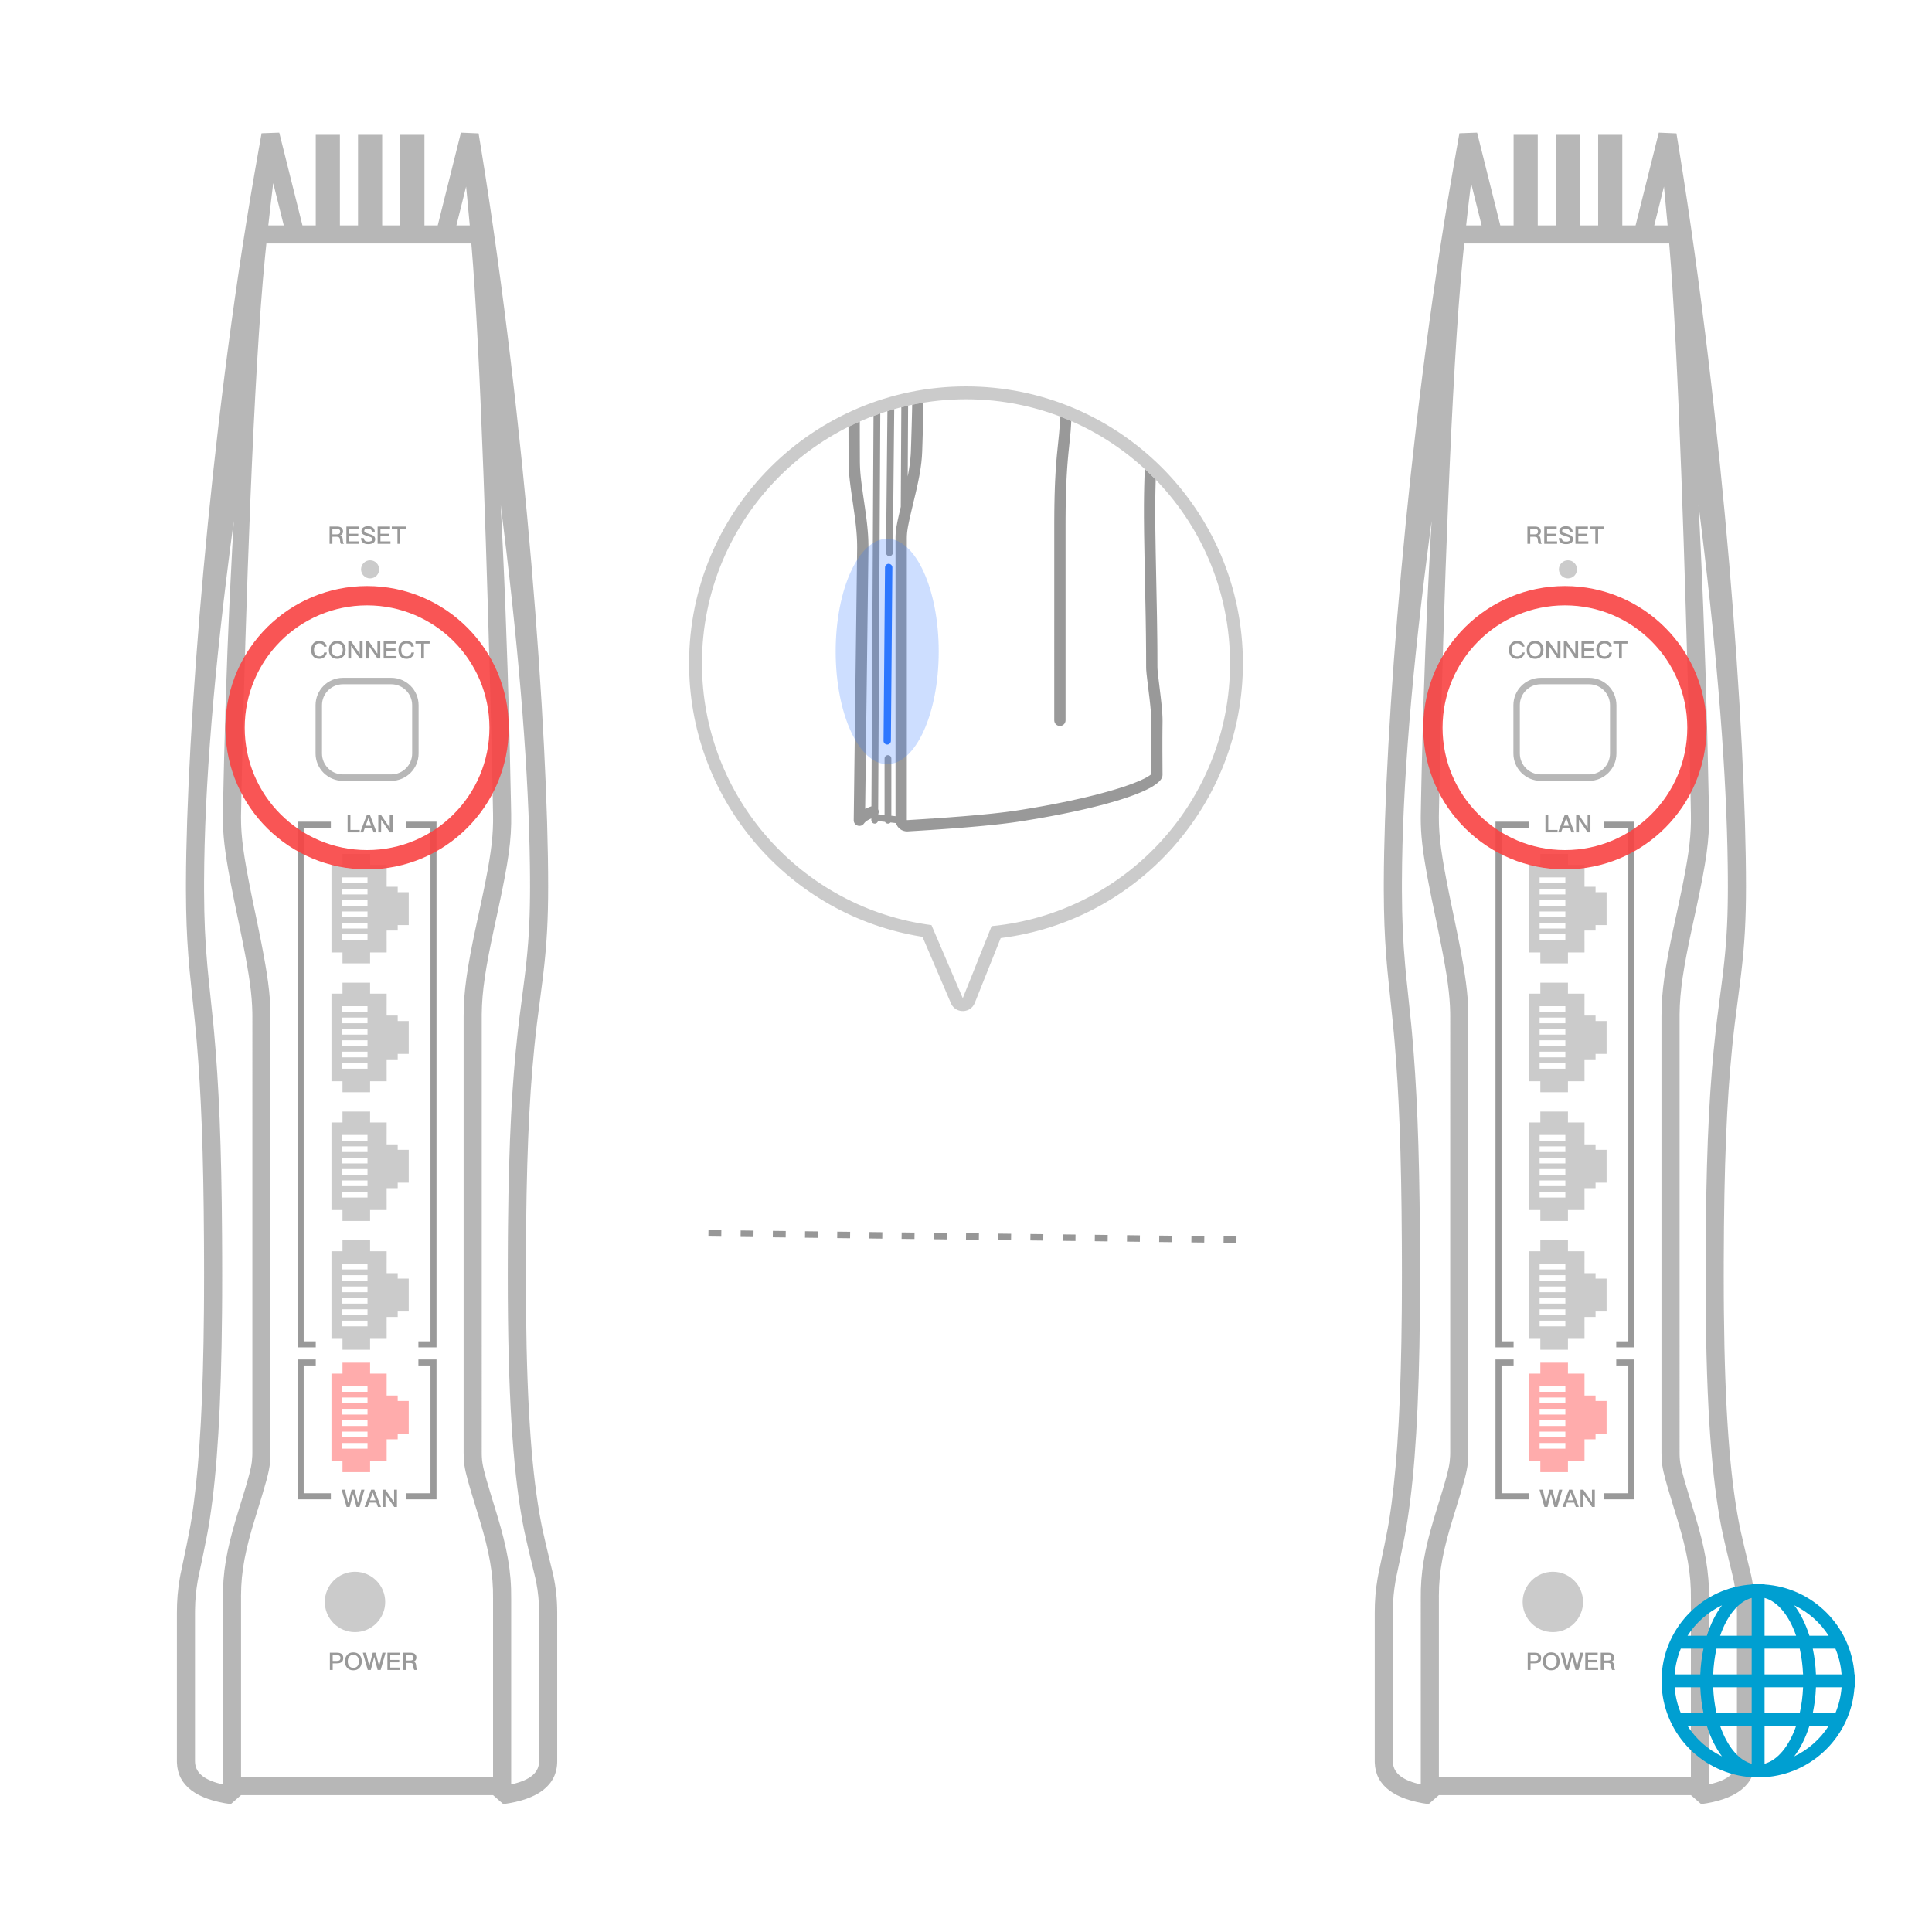 <?xml version="1.0" encoding="UTF-8"?>
<svg width="300px" height="300px" viewBox="0 0 300 300" version="1.1" xmlns="http://www.w3.org/2000/svg" xmlns:xlink="http://www.w3.org/1999/xlink">
    <title>img/常见问题/img_m6aplus_networking</title>
    <defs>
        <filter x="-112.5%" y="-51.4%" width="325.0%" height="202.9%" filterUnits="objectBoundingBox" id="filter-1">
            <feGaussianBlur stdDeviation="6" in="SourceGraphic"></feGaussianBlur>
        </filter>
    </defs>
    <g id="img/常见问题/img_m6aplus_networking" stroke="none" stroke-width="1" fill="none" fill-rule="evenodd">
        <g id="编组-2备份-3" transform="translate(27.469, 20.596)">
            <path d="M44.104,0 L46.847,0.114 L47.275,2.737 C54.189,45.389 57.647,93.49 57.647,117.06 C57.647,122.275 57.429,125.987 56.926,130.327 L56.738,131.877 L55.908,138.332 L55.714,140.005 L55.574,141.303 L55.485,142.181 C54.663,150.435 54.234,160.22 54.193,175.198 L54.19,177.598 L54.197,180.612 L54.214,182.92 C54.36,198.546 55.169,208.553 56.533,215.735 L56.667,216.418 L56.845,217.248 C57.402,219.781 58.37,223.656 58.434,223.955 C58.857,225.936 59.053,227.698 59.053,229.901 L59.053,252.882 C59.053,256.622 56.064,258.826 50.685,259.547 L49.092,258.154 L9.961,258.154 L8.368,259.547 C3.099,258.841 0.123,256.711 0.004,253.109 L0,252.882 L0,229.901 C0,227.911 0.14,226.284 0.439,224.525 L0.551,223.904 L1.527,219.234 C1.715,218.305 1.895,217.395 2.028,216.667 L2.129,216.095 L2.29,215.105 L2.452,214.03 L2.61,212.895 C3.537,205.948 4.087,196.576 4.198,182.917 L4.212,180.613 L4.219,177.598 L4.216,175.183 L4.204,172.046 C4.128,158.276 3.757,149.104 3.087,141.23 L2.975,139.951 L2.78,137.909 L2.284,133.171 L1.986,130.241 L1.877,129.026 L1.774,127.763 C1.535,124.627 1.42,121.606 1.407,117.79 L1.407,116.335 C1.481,93.512 5.02,46.904 12.022,6.493 L12.682,2.718 L13.147,0.094 L15.896,0 L19.496,14.403 L21.562,14.403 L21.562,0.341 L25.312,0.341 L25.312,14.403 L28.125,14.403 L28.125,0.341 L31.875,0.341 L31.875,14.403 L34.688,14.403 L34.688,0.341 L38.438,0.341 L38.438,14.403 L40.503,14.403 L44.104,0 Z M8.665,63.191 L8.832,60.314 L8.714,61.184 C5.77,83.244 4.272,101.61 4.22,116.278 L4.22,117.813 C4.236,122.254 4.391,125.582 4.726,129.319 L4.787,129.983 L4.912,131.271 L5.658,138.44 L5.781,139.754 C6.513,147.841 6.921,157.126 7.012,171.254 L7.027,174.43 L7.031,177.598 L7.025,180.679 L7.01,182.974 C6.887,198.011 6.233,207.941 5.121,215.202 L5.067,215.552 L4.902,216.563 L4.744,217.446 L4.568,218.365 C4.379,219.332 4.158,220.414 3.953,221.398 L3.314,224.428 L3.213,224.991 C2.966,226.439 2.839,227.776 2.816,229.362 L2.812,229.901 L2.812,252.882 C2.812,254.529 4.004,255.705 6.715,256.383 L6.992,256.45 L7.148,256.484 L7.149,227.655 C7.1,223.599 7.728,220.131 9.135,215.385 L9.315,214.785 L10.554,210.737 L10.813,209.862 C11.474,207.596 11.659,206.646 11.705,205.526 L11.718,204.952 L11.719,137.216 L11.714,136.682 C11.668,133.826 11.248,130.855 10.235,125.762 L9.934,124.272 L8.884,119.199 L8.419,116.855 L8.234,115.883 C7.438,111.636 7.135,109.03 7.143,106.366 L7.149,105.845 L7.18,104.138 L7.252,100.62 L7.332,97.143 C7.612,85.626 8.028,74.813 8.581,64.702 L8.665,63.191 Z M50.278,57.801 L50.471,61.565 L50.611,64.472 C51.184,76.666 51.604,89.885 51.873,104.13 L51.905,105.845 C51.977,109.867 51.474,113.222 49.914,120.505 L49.266,123.499 C47.944,129.633 47.369,133.286 47.336,136.889 L47.337,205.142 L47.347,205.516 L47.359,205.75 C47.43,206.912 47.703,208.012 48.694,211.289 L49.739,214.712 C51.266,219.785 51.955,223.428 51.905,227.655 L51.905,256.484 L52.062,256.45 C54.969,255.783 56.241,254.584 56.241,252.882 L56.241,229.901 C56.241,228.083 56.096,226.623 55.783,225.026 L55.652,224.408 L54.719,220.55 L54.291,218.714 C54.129,218.002 53.983,217.337 53.875,216.801 L53.707,215.926 L53.581,215.23 C52.151,207.125 51.377,195.707 51.377,177.598 L51.381,175.207 L51.395,172.053 L51.415,169.706 C51.55,156.404 52.05,147.486 52.921,139.677 L53.157,137.662 L53.984,131.239 L54.132,130.009 C54.573,126.196 54.789,122.896 54.828,118.556 L54.834,117.06 L54.829,115.494 L54.814,113.901 C54.636,99.699 53.275,82.212 50.731,61.443 L50.278,57.801 Z M45.722,17.215 L13.895,17.215 L13.682,19.314 C11.865,37.625 10.672,74.181 10.102,98.979 L10.038,101.909 L9.961,105.895 L9.956,106.353 C9.946,109.328 10.371,112.331 11.539,118.138 L11.823,119.529 L12.501,122.791 L12.891,124.701 L13.095,125.727 C14.077,130.721 14.486,133.716 14.528,136.7 L14.531,137.216 L14.53,205.056 L14.525,205.397 C14.491,207.003 14.288,208.064 13.319,211.308 L13.007,212.343 L12.182,215.026 C10.66,219.952 9.965,223.333 9.959,227.191 L9.961,227.638 L9.961,255.34 L49.092,255.34 L49.092,227.638 C49.139,223.735 48.496,220.337 47.041,215.509 L45.726,211.188 L45.448,210.244 L45.192,209.342 C44.607,207.219 44.529,206.413 44.522,204.973 L44.522,137.216 C44.522,133.364 45.08,129.638 46.395,123.474 L47.25,119.511 L47.736,117.184 L47.933,116.2 C48.843,111.582 49.146,108.905 49.092,105.895 L49.016,101.86 L48.928,97.777 L48.825,93.443 C48.233,70.027 47.198,34.617 45.722,17.215 Z M14.955,7.835 C14.691,9.972 14.437,12.162 14.193,14.403 L16.597,14.403 L14.955,7.835 Z M44.909,8.377 L43.403,14.403 L45.477,14.403 C45.34,12.864 45.199,11.349 45.054,9.859 L44.909,8.377 Z" id="形状" fill-opacity="0.7" fill="#999999" fill-rule="nonzero"></path>
            <path d="M33.281,84.654 L25.781,84.654 C23.434,84.654 21.531,86.556 21.531,88.904 L21.531,96.404 C21.531,98.751 23.434,100.654 25.781,100.654 L33.281,100.654 C35.628,100.654 37.531,98.751 37.531,96.404 L37.531,88.904 C37.531,86.556 35.628,84.654 33.281,84.654 Z M25.781,85.654 L33.281,85.654 C35.076,85.654 36.531,87.109 36.531,88.904 L36.531,96.404 C36.531,98.198 35.076,99.654 33.281,99.654 L25.781,99.654 C23.986,99.654 22.531,98.198 22.531,96.404 L22.531,88.904 C22.531,87.109 23.986,85.654 25.781,85.654 Z" id="矩形备份-9" fill-opacity="0.7" fill="#999999" fill-rule="nonzero"></path>
            <path d="M22.133,81.706 C22.421,81.706 22.669,81.624 22.875,81.459 C23.096,81.282 23.235,81.039 23.295,80.724 L22.867,80.724 C22.815,80.926 22.725,81.08 22.598,81.181 C22.477,81.271 22.32,81.32 22.129,81.32 C21.836,81.32 21.619,81.226 21.48,81.046 C21.352,80.877 21.289,80.634 21.289,80.319 C21.289,80.011 21.352,79.771 21.484,79.599 C21.626,79.404 21.836,79.31 22.117,79.31 C22.305,79.31 22.459,79.347 22.579,79.43 C22.703,79.512 22.785,79.64 22.83,79.816 L23.258,79.816 C23.216,79.546 23.1,79.329 22.905,79.171 C22.703,79.006 22.44,78.924 22.125,78.924 C21.698,78.924 21.371,79.062 21.146,79.347 C20.948,79.595 20.85,79.921 20.85,80.319 C20.85,80.724 20.944,81.046 21.135,81.286 C21.352,81.564 21.686,81.706 22.133,81.706 Z M24.896,81.706 C25.305,81.706 25.628,81.575 25.864,81.312 C26.089,81.061 26.201,80.731 26.201,80.319 C26.201,79.906 26.089,79.572 25.864,79.321 C25.628,79.055 25.305,78.924 24.896,78.924 C24.484,78.924 24.161,79.055 23.929,79.325 C23.704,79.58 23.595,79.91 23.595,80.319 C23.595,80.724 23.704,81.054 23.929,81.309 C24.161,81.571 24.484,81.706 24.896,81.706 Z M24.896,81.32 C24.619,81.32 24.401,81.226 24.251,81.042 C24.105,80.862 24.034,80.622 24.034,80.319 C24.034,80.011 24.105,79.771 24.251,79.591 C24.405,79.404 24.619,79.31 24.896,79.31 C25.174,79.31 25.387,79.396 25.538,79.576 C25.684,79.756 25.759,80.004 25.759,80.319 C25.759,80.634 25.684,80.877 25.538,81.054 C25.387,81.23 25.174,81.32 24.896,81.32 Z M27.052,81.654 L27.052,79.696 L27.067,79.696 L28.406,81.654 L28.834,81.654 L28.834,78.976 L28.391,78.976 L28.391,80.907 L28.376,80.907 L27.052,78.976 L26.614,78.976 L26.614,81.654 L27.052,81.654 Z M29.797,81.654 L29.797,79.696 L29.812,79.696 L31.151,81.654 L31.579,81.654 L31.579,78.976 L31.136,78.976 L31.136,80.907 L31.121,80.907 L29.797,78.976 L29.359,78.976 L29.359,81.654 L29.797,81.654 Z M34.099,81.654 L34.099,81.279 L32.542,81.279 L32.542,80.469 L33.945,80.469 L33.945,80.094 L32.542,80.094 L32.542,79.351 L34.035,79.351 L34.035,78.976 L32.104,78.976 L32.104,81.654 L34.099,81.654 Z M35.681,81.706 C35.97,81.706 36.218,81.624 36.424,81.459 C36.645,81.282 36.784,81.039 36.844,80.724 L36.416,80.724 C36.364,80.926 36.274,81.08 36.146,81.181 C36.026,81.271 35.869,81.32 35.678,81.32 C35.385,81.32 35.167,81.226 35.029,81.046 C34.901,80.877 34.837,80.634 34.837,80.319 C34.837,80.011 34.901,79.771 35.032,79.599 C35.175,79.404 35.385,79.31 35.666,79.31 C35.854,79.31 36.008,79.347 36.127,79.43 C36.251,79.512 36.334,79.64 36.379,79.816 L36.806,79.816 C36.765,79.546 36.649,79.329 36.454,79.171 C36.251,79.006 35.989,78.924 35.674,78.924 C35.246,78.924 34.92,79.062 34.695,79.347 C34.496,79.595 34.399,79.921 34.399,80.319 C34.399,80.724 34.492,81.046 34.684,81.286 C34.901,81.564 35.235,81.706 35.681,81.706 Z M38.366,81.654 L38.366,79.351 L39.244,79.351 L39.244,78.976 L37.05,78.976 L37.05,79.351 L37.928,79.351 L37.928,81.654 L38.366,81.654 Z" id="CONNECT" fill="#999999" fill-rule="nonzero"></path>
            <path d="M26.824,213.404 L27.349,211.39 L27.364,211.39 L27.885,213.404 L28.35,213.404 L29.122,210.726 L28.628,210.726 L28.125,212.762 L28.11,212.762 L27.581,210.726 L27.128,210.726 L26.599,212.762 L26.584,212.762 L26.081,210.726 L25.586,210.726 L26.355,213.404 L26.824,213.404 Z M29.61,213.404 L29.854,212.732 L30.975,212.732 L31.219,213.404 L31.688,213.404 L30.664,210.726 L30.165,210.726 L29.141,213.404 L29.61,213.404 Z M30.844,212.372 L29.985,212.372 L30.409,211.199 L30.424,211.199 L30.844,212.372 Z M32.389,213.404 L32.389,211.446 L32.404,211.446 L33.742,213.404 L34.17,213.404 L34.17,210.726 L33.727,210.726 L33.727,212.657 L33.712,212.657 L32.389,210.726 L31.95,210.726 L31.95,213.404 L32.389,213.404 Z" id="WAN" fill="#999999" fill-rule="nonzero"></path>
            <path d="M28.389,108.654 L28.389,108.279 L26.942,108.279 L26.942,105.976 L26.507,105.976 L26.507,108.654 L28.389,108.654 Z M28.933,108.654 L29.177,107.982 L30.298,107.982 L30.542,108.654 L31.011,108.654 L29.987,105.976 L29.488,105.976 L28.464,108.654 L28.933,108.654 Z M30.167,107.622 L29.308,107.622 L29.732,106.449 L29.747,106.449 L30.167,107.622 Z M31.712,108.654 L31.712,106.696 L31.727,106.696 L33.066,108.654 L33.493,108.654 L33.493,105.976 L33.051,105.976 L33.051,107.907 L33.036,107.907 L31.712,105.976 L31.273,105.976 L31.273,108.654 L31.712,108.654 Z" id="LAN" fill="#999999" fill-rule="nonzero"></path>
            <path d="M24.191,238.716 L24.191,237.689 L24.855,237.689 C25.508,237.689 25.834,237.411 25.834,236.86 C25.834,236.312 25.508,236.039 24.863,236.039 L23.753,236.039 L23.753,238.716 L24.191,238.716 Z M24.829,237.314 L24.191,237.314 L24.191,236.414 L24.829,236.414 C25.02,236.414 25.163,236.447 25.253,236.519 C25.343,236.586 25.391,236.699 25.391,236.86 C25.391,237.021 25.346,237.137 25.256,237.209 C25.166,237.276 25.024,237.314 24.829,237.314 Z M27.398,238.769 C27.806,238.769 28.129,238.637 28.365,238.375 C28.59,238.124 28.703,237.794 28.703,237.381 C28.703,236.969 28.59,236.635 28.365,236.384 C28.129,236.117 27.806,235.986 27.398,235.986 C26.985,235.986 26.663,236.117 26.43,236.387 C26.205,236.642 26.096,236.972 26.096,237.381 C26.096,237.786 26.205,238.116 26.43,238.371 C26.663,238.634 26.985,238.769 27.398,238.769 Z M27.398,238.382 C27.12,238.382 26.902,238.289 26.753,238.105 C26.606,237.925 26.535,237.685 26.535,237.381 C26.535,237.074 26.606,236.834 26.753,236.654 C26.906,236.466 27.12,236.372 27.398,236.372 C27.675,236.372 27.889,236.459 28.039,236.639 C28.185,236.819 28.26,237.066 28.26,237.381 C28.26,237.696 28.185,237.94 28.039,238.116 C27.889,238.292 27.675,238.382 27.398,238.382 Z M30.109,238.716 L30.634,236.702 L30.649,236.702 L31.17,238.716 L31.635,238.716 L32.407,236.039 L31.913,236.039 L31.41,238.075 L31.395,238.075 L30.866,236.039 L30.413,236.039 L29.884,238.075 L29.869,238.075 L29.366,236.039 L28.871,236.039 L29.64,238.716 L30.109,238.716 Z M34.684,238.716 L34.684,238.341 L33.127,238.341 L33.127,237.531 L34.53,237.531 L34.53,237.156 L33.127,237.156 L33.127,236.414 L34.62,236.414 L34.62,236.039 L32.689,236.039 L32.689,238.716 L34.684,238.716 Z M35.535,238.716 L35.535,237.625 L36.229,237.625 C36.379,237.625 36.495,237.655 36.574,237.722 C36.649,237.786 36.694,237.891 36.709,238.037 L36.742,238.367 C36.758,238.517 36.795,238.634 36.859,238.716 L37.335,238.716 C37.245,238.619 37.189,238.487 37.174,238.322 L37.129,237.891 C37.099,237.629 36.968,237.475 36.735,237.422 L36.735,237.415 C36.877,237.377 36.994,237.299 37.076,237.179 C37.151,237.07 37.189,236.946 37.189,236.807 C37.189,236.552 37.102,236.357 36.938,236.222 C36.78,236.099 36.562,236.039 36.289,236.039 L35.096,236.039 L35.096,238.716 L35.535,238.716 Z M36.229,237.25 L35.535,237.25 L35.535,236.414 L36.229,236.414 C36.409,236.414 36.54,236.444 36.623,236.511 C36.705,236.575 36.746,236.68 36.746,236.826 C36.746,236.961 36.705,237.066 36.623,237.141 C36.532,237.212 36.401,237.25 36.229,237.25 Z" id="POWER" fill="#999999" fill-rule="nonzero"></path>
            <path d="M24.144,63.841 L24.144,62.75 L24.838,62.75 C24.988,62.75 25.104,62.78 25.183,62.847 C25.258,62.911 25.303,63.016 25.318,63.162 L25.352,63.492 C25.367,63.642 25.404,63.759 25.468,63.841 L25.944,63.841 C25.854,63.744 25.798,63.612 25.783,63.447 L25.738,63.016 C25.708,62.754 25.577,62.6 25.344,62.547 L25.344,62.54 C25.487,62.502 25.603,62.424 25.686,62.304 C25.761,62.195 25.798,62.071 25.798,61.932 C25.798,61.677 25.712,61.482 25.547,61.347 C25.389,61.224 25.172,61.164 24.898,61.164 L23.706,61.164 L23.706,63.841 L24.144,63.841 Z M24.838,62.375 L24.144,62.375 L24.144,61.539 L24.838,61.539 C25.018,61.539 25.149,61.569 25.232,61.636 C25.314,61.7 25.356,61.805 25.356,61.951 C25.356,62.086 25.314,62.191 25.232,62.266 C25.142,62.337 25.011,62.375 24.838,62.375 Z M28.314,63.841 L28.314,63.466 L26.758,63.466 L26.758,62.656 L28.161,62.656 L28.161,62.281 L26.758,62.281 L26.758,61.539 L28.251,61.539 L28.251,61.164 L26.319,61.164 L26.319,63.841 L28.314,63.841 Z M29.717,63.894 C30.058,63.894 30.324,63.822 30.512,63.687 C30.699,63.549 30.793,63.357 30.793,63.117 C30.793,62.87 30.677,62.679 30.444,62.54 C30.339,62.48 30.107,62.39 29.743,62.277 C29.496,62.199 29.342,62.142 29.286,62.112 C29.158,62.045 29.098,61.951 29.098,61.839 C29.098,61.711 29.151,61.617 29.263,61.561 C29.353,61.512 29.481,61.49 29.649,61.49 C29.844,61.49 29.994,61.524 30.092,61.599 C30.189,61.67 30.261,61.79 30.298,61.955 L30.733,61.955 C30.707,61.662 30.598,61.445 30.411,61.306 C30.234,61.175 29.987,61.111 29.672,61.111 C29.383,61.111 29.147,61.175 28.959,61.306 C28.757,61.441 28.659,61.629 28.659,61.865 C28.659,62.101 28.761,62.281 28.967,62.405 C29.046,62.45 29.252,62.525 29.582,62.63 C29.878,62.72 30.051,62.78 30.103,62.806 C30.268,62.889 30.354,63.001 30.354,63.144 C30.354,63.256 30.294,63.342 30.182,63.41 C30.069,63.474 29.912,63.507 29.717,63.507 C29.496,63.507 29.334,63.466 29.229,63.391 C29.113,63.305 29.042,63.159 29.012,62.956 L28.577,62.956 C28.596,63.297 28.719,63.545 28.944,63.702 C29.128,63.83 29.387,63.894 29.717,63.894 Z M33.163,63.841 L33.163,63.466 L31.607,63.466 L31.607,62.656 L33.009,62.656 L33.009,62.281 L31.607,62.281 L31.607,61.539 L33.099,61.539 L33.099,61.164 L31.168,61.164 L31.168,63.841 L33.163,63.841 Z M34.686,63.841 L34.686,61.539 L35.563,61.539 L35.563,61.164 L33.369,61.164 L33.369,61.539 L34.247,61.539 L34.247,63.841 L34.686,63.841 Z" id="RESET" fill="#999999" fill-rule="nonzero"></path>
            <circle id="椭圆形备份-2" fill-opacity="0.5" fill="#999999" cx="30" cy="67.81" r="1.406"></circle>
            <circle id="椭圆形备份-3" fill-opacity="0.5" fill="#999999" cx="27.656" cy="228.154" r="4.688"></circle>
            <path d="M30,172 L30,173.699 L32.571,173.7 L32.572,177.099 L34.286,177.1 L34.286,177.95 L36,177.95 L36,183.05 L34.286,183.05 L34.286,183.9 L32.572,183.899 L32.571,187.3 L30,187.299 L30,189 L25.714,189 L25.715,187.299 L24,187.3 L24,173.7 L25.715,173.699 L25.714,172 L30,172 Z M29.6,184.474 L25.6,184.474 L25.6,185.357 L29.6,185.357 L29.6,184.474 Z M29.6,182.708 L25.6,182.708 L25.6,183.591 L29.6,183.591 L29.6,182.708 Z M29.6,180.942 L25.6,180.942 L25.6,181.825 L29.6,181.825 L29.6,180.942 Z M29.6,179.175 L25.6,179.175 L25.6,180.058 L29.6,180.058 L29.6,179.175 Z M29.6,177.409 L25.6,177.409 L25.6,178.292 L29.6,178.292 L29.6,177.409 Z M29.6,175.643 L25.6,175.643 L25.6,176.526 L29.6,176.526 L29.6,175.643 Z" id="形状结合备份-2" fill-opacity="0.5" fill="#999999"></path>
            <path d="M30,152 L30,153.699 L32.571,153.7 L32.572,157.099 L34.286,157.1 L34.286,157.95 L36,157.95 L36,163.05 L34.286,163.05 L34.286,163.9 L32.572,163.899 L32.571,167.3 L30,167.299 L30,169 L25.714,169 L25.715,167.299 L24,167.3 L24,153.7 L25.715,153.699 L25.714,152 L30,152 Z M29.6,164.474 L25.6,164.474 L25.6,165.357 L29.6,165.357 L29.6,164.474 Z M29.6,162.708 L25.6,162.708 L25.6,163.591 L29.6,163.591 L29.6,162.708 Z M29.6,160.942 L25.6,160.942 L25.6,161.825 L29.6,161.825 L29.6,160.942 Z M29.6,159.175 L25.6,159.175 L25.6,160.058 L29.6,160.058 L29.6,159.175 Z M29.6,157.409 L25.6,157.409 L25.6,158.292 L29.6,158.292 L29.6,157.409 Z M29.6,155.643 L25.6,155.643 L25.6,156.526 L29.6,156.526 L29.6,155.643 Z" id="形状结合备份" fill-opacity="0.5" fill="#999999"></path>
            <path d="M30,132 L30,133.699 L32.571,133.7 L32.572,137.099 L34.286,137.1 L34.286,137.95 L36,137.95 L36,143.05 L34.286,143.05 L34.286,143.9 L32.572,143.899 L32.571,147.3 L30,147.299 L30,149 L25.714,149 L25.715,147.299 L24,147.3 L24,133.7 L25.715,133.699 L25.714,132 L30,132 Z M29.6,144.474 L25.6,144.474 L25.6,145.357 L29.6,145.357 L29.6,144.474 Z M29.6,142.708 L25.6,142.708 L25.6,143.591 L29.6,143.591 L29.6,142.708 Z M29.6,140.942 L25.6,140.942 L25.6,141.825 L29.6,141.825 L29.6,140.942 Z M29.6,139.175 L25.6,139.175 L25.6,140.058 L29.6,140.058 L29.6,139.175 Z M29.6,137.409 L25.6,137.409 L25.6,138.292 L29.6,138.292 L29.6,137.409 Z M29.6,135.643 L25.6,135.643 L25.6,136.526 L29.6,136.526 L29.6,135.643 Z" id="形状结合" fill-opacity="0.5" fill="#999999"></path>
            <path d="M30,112 L30,113.699 L32.571,113.7 L32.572,117.099 L34.286,117.1 L34.286,117.95 L36,117.95 L36,123.05 L34.286,123.05 L34.286,123.9 L32.572,123.899 L32.571,127.3 L30,127.299 L30,129 L25.714,129 L25.715,127.299 L24,127.3 L24,113.7 L25.715,113.699 L25.714,112 L30,112 Z M29.6,124.474 L25.6,124.474 L25.6,125.357 L29.6,125.357 L29.6,124.474 Z M29.6,122.708 L25.6,122.708 L25.6,123.591 L29.6,123.591 L29.6,122.708 Z M29.6,120.942 L25.6,120.942 L25.6,121.825 L29.6,121.825 L29.6,120.942 Z M29.6,119.175 L25.6,119.175 L25.6,120.058 L29.6,120.058 L29.6,119.175 Z M29.6,117.409 L25.6,117.409 L25.6,118.292 L29.6,118.292 L29.6,117.409 Z M29.6,115.643 L25.6,115.643 L25.6,116.526 L29.6,116.526 L29.6,115.643 Z" id="形状结合" fill-opacity="0.5" fill="#999999"></path>
            <path d="M30,191 L30,192.699 L32.571,192.7 L32.572,196.099 L34.286,196.1 L34.286,196.95 L36,196.95 L36,202.05 L34.286,202.05 L34.286,202.9 L32.572,202.899 L32.571,206.3 L30,206.299 L30,208 L25.714,208 L25.715,206.299 L24,206.3 L24,192.7 L25.715,192.699 L25.714,191 L30,191 Z M29.6,203.474 L25.6,203.474 L25.6,204.357 L29.6,204.357 L29.6,203.474 Z M29.6,201.708 L25.6,201.708 L25.6,202.591 L29.6,202.591 L29.6,201.708 Z M29.6,199.942 L25.6,199.942 L25.6,200.825 L29.6,200.825 L29.6,199.942 Z M29.6,198.175 L25.6,198.175 L25.6,199.058 L29.6,199.058 L29.6,198.175 Z M29.6,196.409 L25.6,196.409 L25.6,197.292 L29.6,197.292 L29.6,196.409 Z M29.6,194.643 L25.6,194.643 L25.6,195.526 L29.6,195.526 L29.6,194.643 Z" id="形状结合" fill-opacity="0.5" fill="#FF5B5B"></path>
            <polygon id="直线-15" fill="#999999" fill-rule="nonzero" points="21.562 190.497 21.562 191.435 19.687 191.434 19.687 211.278 23.906 211.279 23.906 212.216 18.75 212.216 18.75 190.497"></polygon>
            <polygon id="直线-15备份" fill="#999999" fill-rule="nonzero" points="40.312 190.497 40.312 212.216 35.625 212.216 35.625 211.279 39.375 211.278 39.375 191.434 37.5 191.435 37.5 190.497"></polygon>
            <polygon id="直线-15" fill="#999999" fill-rule="nonzero" transform="translate(21.328, 147.81) scale(1, -1) translate(-21.328, -147.81) " points="21.562 106.997 21.562 107.935 19.687 107.934 19.687 187.684 23.906 187.685 23.906 188.622 18.75 188.622 18.75 106.997"></polygon>
            <polygon id="直线-15备份" fill="#999999" fill-rule="nonzero" transform="translate(37.969, 147.81) scale(1, -1) translate(-37.969, -147.81) " points="40.312 106.997 40.312 188.622 35.625 188.622 35.625 187.685 39.375 187.684 39.375 107.934 37.5 107.935 37.5 106.997"></polygon>
        </g>
        <g id="编组-2备份-3" transform="translate(213.469, 20.596)">
            <path d="M44.104,0 L46.847,0.114 L47.275,2.737 C54.189,45.389 57.647,93.49 57.647,117.06 C57.647,122.275 57.429,125.987 56.926,130.327 L56.738,131.877 L55.908,138.332 L55.714,140.005 L55.574,141.303 L55.485,142.181 C54.663,150.435 54.234,160.22 54.193,175.198 L54.19,177.598 L54.197,180.612 L54.214,182.92 C54.36,198.546 55.169,208.553 56.533,215.735 L56.667,216.418 L56.845,217.248 C57.402,219.781 58.37,223.656 58.434,223.955 C58.857,225.936 59.053,227.698 59.053,229.901 L59.053,252.882 C59.053,256.622 56.064,258.826 50.685,259.547 L49.092,258.154 L9.961,258.154 L8.368,259.547 C3.099,258.841 0.123,256.711 0.004,253.109 L0,252.882 L0,229.901 C0,227.911 0.14,226.284 0.439,224.525 L0.551,223.904 L1.527,219.234 C1.715,218.305 1.895,217.395 2.028,216.667 L2.129,216.095 L2.29,215.105 L2.452,214.03 L2.61,212.895 C3.537,205.948 4.087,196.576 4.198,182.917 L4.212,180.613 L4.219,177.598 L4.216,175.183 L4.204,172.046 C4.128,158.276 3.757,149.104 3.087,141.23 L2.975,139.951 L2.78,137.909 L2.284,133.171 L1.986,130.241 L1.877,129.026 L1.774,127.763 C1.535,124.627 1.42,121.606 1.407,117.79 L1.407,116.335 C1.481,93.512 5.02,46.904 12.022,6.493 L12.682,2.718 L13.147,0.094 L15.896,0 L19.496,14.403 L21.562,14.403 L21.562,0.341 L25.312,0.341 L25.312,14.403 L28.125,14.403 L28.125,0.341 L31.875,0.341 L31.875,14.403 L34.688,14.403 L34.688,0.341 L38.438,0.341 L38.438,14.403 L40.503,14.403 L44.104,0 Z M8.665,63.191 L8.832,60.314 L8.714,61.184 C5.77,83.244 4.272,101.61 4.22,116.278 L4.22,117.813 C4.236,122.254 4.391,125.582 4.726,129.319 L4.787,129.983 L4.912,131.271 L5.658,138.44 L5.781,139.754 C6.513,147.841 6.921,157.126 7.012,171.254 L7.027,174.43 L7.031,177.598 L7.025,180.679 L7.01,182.974 C6.887,198.011 6.233,207.941 5.121,215.202 L5.067,215.552 L4.902,216.563 L4.744,217.446 L4.568,218.365 C4.379,219.332 4.158,220.414 3.953,221.398 L3.314,224.428 L3.213,224.991 C2.966,226.439 2.839,227.776 2.816,229.362 L2.812,229.901 L2.812,252.882 C2.812,254.529 4.004,255.705 6.715,256.383 L6.992,256.45 L7.148,256.484 L7.149,227.655 C7.1,223.599 7.728,220.131 9.135,215.385 L9.315,214.785 L10.554,210.737 L10.813,209.862 C11.474,207.596 11.659,206.646 11.705,205.526 L11.718,204.952 L11.719,137.216 L11.714,136.682 C11.668,133.826 11.248,130.855 10.235,125.762 L9.934,124.272 L8.884,119.199 L8.419,116.855 L8.234,115.883 C7.438,111.636 7.135,109.03 7.143,106.366 L7.149,105.845 L7.18,104.138 L7.252,100.62 L7.332,97.143 C7.612,85.626 8.028,74.813 8.581,64.702 L8.665,63.191 Z M50.278,57.801 L50.471,61.565 L50.611,64.472 C51.184,76.666 51.604,89.885 51.873,104.13 L51.905,105.845 C51.977,109.867 51.474,113.222 49.914,120.505 L49.266,123.499 C47.944,129.633 47.369,133.286 47.336,136.889 L47.337,205.142 L47.347,205.516 L47.359,205.75 C47.43,206.912 47.703,208.012 48.694,211.289 L49.739,214.712 C51.266,219.785 51.955,223.428 51.905,227.655 L51.905,256.484 L52.062,256.45 C54.969,255.783 56.241,254.584 56.241,252.882 L56.241,229.901 C56.241,228.083 56.096,226.623 55.783,225.026 L55.652,224.408 L54.719,220.55 L54.291,218.714 C54.129,218.002 53.983,217.337 53.875,216.801 L53.707,215.926 L53.581,215.23 C52.151,207.125 51.377,195.707 51.377,177.598 L51.381,175.207 L51.395,172.053 L51.415,169.706 C51.55,156.404 52.05,147.486 52.921,139.677 L53.157,137.662 L53.984,131.239 L54.132,130.009 C54.573,126.196 54.789,122.896 54.828,118.556 L54.834,117.06 L54.829,115.494 L54.814,113.901 C54.636,99.699 53.275,82.212 50.731,61.443 L50.278,57.801 Z M45.722,17.215 L13.895,17.215 L13.682,19.314 C11.865,37.625 10.672,74.181 10.102,98.979 L10.038,101.909 L9.961,105.895 L9.956,106.353 C9.946,109.328 10.371,112.331 11.539,118.138 L11.823,119.529 L12.501,122.791 L12.891,124.701 L13.095,125.727 C14.077,130.721 14.486,133.716 14.528,136.7 L14.531,137.216 L14.53,205.056 L14.525,205.397 C14.491,207.003 14.288,208.064 13.319,211.308 L13.007,212.343 L12.182,215.026 C10.66,219.952 9.965,223.333 9.959,227.191 L9.961,227.638 L9.961,255.34 L49.092,255.34 L49.092,227.638 C49.139,223.735 48.496,220.337 47.041,215.509 L45.726,211.188 L45.448,210.244 L45.192,209.342 C44.607,207.219 44.529,206.413 44.522,204.973 L44.522,137.216 C44.522,133.364 45.08,129.638 46.395,123.474 L47.25,119.511 L47.736,117.184 L47.933,116.2 C48.843,111.582 49.146,108.905 49.092,105.895 L49.016,101.86 L48.928,97.777 L48.825,93.443 C48.233,70.027 47.198,34.617 45.722,17.215 Z M14.955,7.835 C14.691,9.972 14.437,12.162 14.193,14.403 L16.597,14.403 L14.955,7.835 Z M44.909,8.377 L43.403,14.403 L45.477,14.403 C45.34,12.864 45.199,11.349 45.054,9.859 L44.909,8.377 Z" id="形状" fill-opacity="0.7" fill="#999999" fill-rule="nonzero"></path>
            <path d="M33.281,84.654 L25.781,84.654 C23.434,84.654 21.531,86.556 21.531,88.904 L21.531,96.404 C21.531,98.751 23.434,100.654 25.781,100.654 L33.281,100.654 C35.628,100.654 37.531,98.751 37.531,96.404 L37.531,88.904 C37.531,86.556 35.628,84.654 33.281,84.654 Z M25.781,85.654 L33.281,85.654 C35.076,85.654 36.531,87.109 36.531,88.904 L36.531,96.404 C36.531,98.198 35.076,99.654 33.281,99.654 L25.781,99.654 C23.986,99.654 22.531,98.198 22.531,96.404 L22.531,88.904 C22.531,87.109 23.986,85.654 25.781,85.654 Z" id="矩形备份-9" fill-opacity="0.7" fill="#999999" fill-rule="nonzero"></path>
            <path d="M22.133,81.706 C22.421,81.706 22.669,81.624 22.875,81.459 C23.096,81.282 23.235,81.039 23.295,80.724 L22.867,80.724 C22.815,80.926 22.725,81.08 22.598,81.181 C22.477,81.271 22.32,81.32 22.129,81.32 C21.836,81.32 21.619,81.226 21.48,81.046 C21.352,80.877 21.289,80.634 21.289,80.319 C21.289,80.011 21.352,79.771 21.484,79.599 C21.626,79.404 21.836,79.31 22.117,79.31 C22.305,79.31 22.459,79.347 22.579,79.43 C22.703,79.512 22.785,79.64 22.83,79.816 L23.258,79.816 C23.216,79.546 23.1,79.329 22.905,79.171 C22.703,79.006 22.44,78.924 22.125,78.924 C21.698,78.924 21.371,79.062 21.146,79.347 C20.948,79.595 20.85,79.921 20.85,80.319 C20.85,80.724 20.944,81.046 21.135,81.286 C21.352,81.564 21.686,81.706 22.133,81.706 Z M24.896,81.706 C25.305,81.706 25.628,81.575 25.864,81.312 C26.089,81.061 26.201,80.731 26.201,80.319 C26.201,79.906 26.089,79.572 25.864,79.321 C25.628,79.055 25.305,78.924 24.896,78.924 C24.484,78.924 24.161,79.055 23.929,79.325 C23.704,79.58 23.595,79.91 23.595,80.319 C23.595,80.724 23.704,81.054 23.929,81.309 C24.161,81.571 24.484,81.706 24.896,81.706 Z M24.896,81.32 C24.619,81.32 24.401,81.226 24.251,81.042 C24.105,80.862 24.034,80.622 24.034,80.319 C24.034,80.011 24.105,79.771 24.251,79.591 C24.405,79.404 24.619,79.31 24.896,79.31 C25.174,79.31 25.387,79.396 25.538,79.576 C25.684,79.756 25.759,80.004 25.759,80.319 C25.759,80.634 25.684,80.877 25.538,81.054 C25.387,81.23 25.174,81.32 24.896,81.32 Z M27.052,81.654 L27.052,79.696 L27.067,79.696 L28.406,81.654 L28.834,81.654 L28.834,78.976 L28.391,78.976 L28.391,80.907 L28.376,80.907 L27.052,78.976 L26.614,78.976 L26.614,81.654 L27.052,81.654 Z M29.797,81.654 L29.797,79.696 L29.812,79.696 L31.151,81.654 L31.579,81.654 L31.579,78.976 L31.136,78.976 L31.136,80.907 L31.121,80.907 L29.797,78.976 L29.359,78.976 L29.359,81.654 L29.797,81.654 Z M34.099,81.654 L34.099,81.279 L32.542,81.279 L32.542,80.469 L33.945,80.469 L33.945,80.094 L32.542,80.094 L32.542,79.351 L34.035,79.351 L34.035,78.976 L32.104,78.976 L32.104,81.654 L34.099,81.654 Z M35.681,81.706 C35.97,81.706 36.218,81.624 36.424,81.459 C36.645,81.282 36.784,81.039 36.844,80.724 L36.416,80.724 C36.364,80.926 36.274,81.08 36.146,81.181 C36.026,81.271 35.869,81.32 35.678,81.32 C35.385,81.32 35.167,81.226 35.029,81.046 C34.901,80.877 34.837,80.634 34.837,80.319 C34.837,80.011 34.901,79.771 35.032,79.599 C35.175,79.404 35.385,79.31 35.666,79.31 C35.854,79.31 36.008,79.347 36.127,79.43 C36.251,79.512 36.334,79.64 36.379,79.816 L36.806,79.816 C36.765,79.546 36.649,79.329 36.454,79.171 C36.251,79.006 35.989,78.924 35.674,78.924 C35.246,78.924 34.92,79.062 34.695,79.347 C34.496,79.595 34.399,79.921 34.399,80.319 C34.399,80.724 34.492,81.046 34.684,81.286 C34.901,81.564 35.235,81.706 35.681,81.706 Z M38.366,81.654 L38.366,79.351 L39.244,79.351 L39.244,78.976 L37.05,78.976 L37.05,79.351 L37.928,79.351 L37.928,81.654 L38.366,81.654 Z" id="CONNECT" fill="#999999" fill-rule="nonzero"></path>
            <path d="M26.824,213.404 L27.349,211.39 L27.364,211.39 L27.885,213.404 L28.35,213.404 L29.122,210.726 L28.628,210.726 L28.125,212.762 L28.11,212.762 L27.581,210.726 L27.128,210.726 L26.599,212.762 L26.584,212.762 L26.081,210.726 L25.586,210.726 L26.355,213.404 L26.824,213.404 Z M29.61,213.404 L29.854,212.732 L30.975,212.732 L31.219,213.404 L31.688,213.404 L30.664,210.726 L30.165,210.726 L29.141,213.404 L29.61,213.404 Z M30.844,212.372 L29.985,212.372 L30.409,211.199 L30.424,211.199 L30.844,212.372 Z M32.389,213.404 L32.389,211.446 L32.404,211.446 L33.742,213.404 L34.17,213.404 L34.17,210.726 L33.727,210.726 L33.727,212.657 L33.712,212.657 L32.389,210.726 L31.95,210.726 L31.95,213.404 L32.389,213.404 Z" id="WAN" fill="#999999" fill-rule="nonzero"></path>
            <path d="M28.389,108.654 L28.389,108.279 L26.942,108.279 L26.942,105.976 L26.507,105.976 L26.507,108.654 L28.389,108.654 Z M28.933,108.654 L29.177,107.982 L30.298,107.982 L30.542,108.654 L31.011,108.654 L29.987,105.976 L29.488,105.976 L28.464,108.654 L28.933,108.654 Z M30.167,107.622 L29.308,107.622 L29.732,106.449 L29.747,106.449 L30.167,107.622 Z M31.712,108.654 L31.712,106.696 L31.727,106.696 L33.066,108.654 L33.493,108.654 L33.493,105.976 L33.051,105.976 L33.051,107.907 L33.036,107.907 L31.712,105.976 L31.273,105.976 L31.273,108.654 L31.712,108.654 Z" id="LAN" fill="#999999" fill-rule="nonzero"></path>
            <path d="M24.191,238.716 L24.191,237.689 L24.855,237.689 C25.508,237.689 25.834,237.411 25.834,236.86 C25.834,236.312 25.508,236.039 24.863,236.039 L23.753,236.039 L23.753,238.716 L24.191,238.716 Z M24.829,237.314 L24.191,237.314 L24.191,236.414 L24.829,236.414 C25.02,236.414 25.163,236.447 25.253,236.519 C25.343,236.586 25.391,236.699 25.391,236.86 C25.391,237.021 25.346,237.137 25.256,237.209 C25.166,237.276 25.024,237.314 24.829,237.314 Z M27.398,238.769 C27.806,238.769 28.129,238.637 28.365,238.375 C28.59,238.124 28.703,237.794 28.703,237.381 C28.703,236.969 28.59,236.635 28.365,236.384 C28.129,236.117 27.806,235.986 27.398,235.986 C26.985,235.986 26.663,236.117 26.43,236.387 C26.205,236.642 26.096,236.972 26.096,237.381 C26.096,237.786 26.205,238.116 26.43,238.371 C26.663,238.634 26.985,238.769 27.398,238.769 Z M27.398,238.382 C27.12,238.382 26.902,238.289 26.753,238.105 C26.606,237.925 26.535,237.685 26.535,237.381 C26.535,237.074 26.606,236.834 26.753,236.654 C26.906,236.466 27.12,236.372 27.398,236.372 C27.675,236.372 27.889,236.459 28.039,236.639 C28.185,236.819 28.26,237.066 28.26,237.381 C28.26,237.696 28.185,237.94 28.039,238.116 C27.889,238.292 27.675,238.382 27.398,238.382 Z M30.109,238.716 L30.634,236.702 L30.649,236.702 L31.17,238.716 L31.635,238.716 L32.407,236.039 L31.913,236.039 L31.41,238.075 L31.395,238.075 L30.866,236.039 L30.413,236.039 L29.884,238.075 L29.869,238.075 L29.366,236.039 L28.871,236.039 L29.64,238.716 L30.109,238.716 Z M34.684,238.716 L34.684,238.341 L33.127,238.341 L33.127,237.531 L34.53,237.531 L34.53,237.156 L33.127,237.156 L33.127,236.414 L34.62,236.414 L34.62,236.039 L32.689,236.039 L32.689,238.716 L34.684,238.716 Z M35.535,238.716 L35.535,237.625 L36.229,237.625 C36.379,237.625 36.495,237.655 36.574,237.722 C36.649,237.786 36.694,237.891 36.709,238.037 L36.742,238.367 C36.758,238.517 36.795,238.634 36.859,238.716 L37.335,238.716 C37.245,238.619 37.189,238.487 37.174,238.322 L37.129,237.891 C37.099,237.629 36.968,237.475 36.735,237.422 L36.735,237.415 C36.877,237.377 36.994,237.299 37.076,237.179 C37.151,237.07 37.189,236.946 37.189,236.807 C37.189,236.552 37.102,236.357 36.938,236.222 C36.78,236.099 36.562,236.039 36.289,236.039 L35.096,236.039 L35.096,238.716 L35.535,238.716 Z M36.229,237.25 L35.535,237.25 L35.535,236.414 L36.229,236.414 C36.409,236.414 36.54,236.444 36.623,236.511 C36.705,236.575 36.746,236.68 36.746,236.826 C36.746,236.961 36.705,237.066 36.623,237.141 C36.532,237.212 36.401,237.25 36.229,237.25 Z" id="POWER" fill="#999999" fill-rule="nonzero"></path>
            <path d="M24.144,63.841 L24.144,62.75 L24.838,62.75 C24.988,62.75 25.104,62.78 25.183,62.847 C25.258,62.911 25.303,63.016 25.318,63.162 L25.352,63.492 C25.367,63.642 25.404,63.759 25.468,63.841 L25.944,63.841 C25.854,63.744 25.798,63.612 25.783,63.447 L25.738,63.016 C25.708,62.754 25.577,62.6 25.344,62.547 L25.344,62.54 C25.487,62.502 25.603,62.424 25.686,62.304 C25.761,62.195 25.798,62.071 25.798,61.932 C25.798,61.677 25.712,61.482 25.547,61.347 C25.389,61.224 25.172,61.164 24.898,61.164 L23.706,61.164 L23.706,63.841 L24.144,63.841 Z M24.838,62.375 L24.144,62.375 L24.144,61.539 L24.838,61.539 C25.018,61.539 25.149,61.569 25.232,61.636 C25.314,61.7 25.356,61.805 25.356,61.951 C25.356,62.086 25.314,62.191 25.232,62.266 C25.142,62.337 25.011,62.375 24.838,62.375 Z M28.314,63.841 L28.314,63.466 L26.758,63.466 L26.758,62.656 L28.161,62.656 L28.161,62.281 L26.758,62.281 L26.758,61.539 L28.251,61.539 L28.251,61.164 L26.319,61.164 L26.319,63.841 L28.314,63.841 Z M29.717,63.894 C30.058,63.894 30.324,63.822 30.512,63.687 C30.699,63.549 30.793,63.357 30.793,63.117 C30.793,62.87 30.677,62.679 30.444,62.54 C30.339,62.48 30.107,62.39 29.743,62.277 C29.496,62.199 29.342,62.142 29.286,62.112 C29.158,62.045 29.098,61.951 29.098,61.839 C29.098,61.711 29.151,61.617 29.263,61.561 C29.353,61.512 29.481,61.49 29.649,61.49 C29.844,61.49 29.994,61.524 30.092,61.599 C30.189,61.67 30.261,61.79 30.298,61.955 L30.733,61.955 C30.707,61.662 30.598,61.445 30.411,61.306 C30.234,61.175 29.987,61.111 29.672,61.111 C29.383,61.111 29.147,61.175 28.959,61.306 C28.757,61.441 28.659,61.629 28.659,61.865 C28.659,62.101 28.761,62.281 28.967,62.405 C29.046,62.45 29.252,62.525 29.582,62.63 C29.878,62.72 30.051,62.78 30.103,62.806 C30.268,62.889 30.354,63.001 30.354,63.144 C30.354,63.256 30.294,63.342 30.182,63.41 C30.069,63.474 29.912,63.507 29.717,63.507 C29.496,63.507 29.334,63.466 29.229,63.391 C29.113,63.305 29.042,63.159 29.012,62.956 L28.577,62.956 C28.596,63.297 28.719,63.545 28.944,63.702 C29.128,63.83 29.387,63.894 29.717,63.894 Z M33.163,63.841 L33.163,63.466 L31.607,63.466 L31.607,62.656 L33.009,62.656 L33.009,62.281 L31.607,62.281 L31.607,61.539 L33.099,61.539 L33.099,61.164 L31.168,61.164 L31.168,63.841 L33.163,63.841 Z M34.686,63.841 L34.686,61.539 L35.563,61.539 L35.563,61.164 L33.369,61.164 L33.369,61.539 L34.247,61.539 L34.247,63.841 L34.686,63.841 Z" id="RESET" fill="#999999" fill-rule="nonzero"></path>
            <circle id="椭圆形备份-2" fill-opacity="0.5" fill="#999999" cx="30" cy="67.81" r="1.406"></circle>
            <circle id="椭圆形备份-3" fill-opacity="0.5" fill="#999999" cx="27.656" cy="228.154" r="4.688"></circle>
            <path d="M30,172 L30,173.699 L32.571,173.7 L32.572,177.099 L34.286,177.1 L34.286,177.95 L36,177.95 L36,183.05 L34.286,183.05 L34.286,183.9 L32.572,183.899 L32.571,187.3 L30,187.299 L30,189 L25.714,189 L25.715,187.299 L24,187.3 L24,173.7 L25.715,173.699 L25.714,172 L30,172 Z M29.6,184.474 L25.6,184.474 L25.6,185.357 L29.6,185.357 L29.6,184.474 Z M29.6,182.708 L25.6,182.708 L25.6,183.591 L29.6,183.591 L29.6,182.708 Z M29.6,180.942 L25.6,180.942 L25.6,181.825 L29.6,181.825 L29.6,180.942 Z M29.6,179.175 L25.6,179.175 L25.6,180.058 L29.6,180.058 L29.6,179.175 Z M29.6,177.409 L25.6,177.409 L25.6,178.292 L29.6,178.292 L29.6,177.409 Z M29.6,175.643 L25.6,175.643 L25.6,176.526 L29.6,176.526 L29.6,175.643 Z" id="形状结合备份-2" fill-opacity="0.5" fill="#999999"></path>
            <path d="M30,152 L30,153.699 L32.571,153.7 L32.572,157.099 L34.286,157.1 L34.286,157.95 L36,157.95 L36,163.05 L34.286,163.05 L34.286,163.9 L32.572,163.899 L32.571,167.3 L30,167.299 L30,169 L25.714,169 L25.715,167.299 L24,167.3 L24,153.7 L25.715,153.699 L25.714,152 L30,152 Z M29.6,164.474 L25.6,164.474 L25.6,165.357 L29.6,165.357 L29.6,164.474 Z M29.6,162.708 L25.6,162.708 L25.6,163.591 L29.6,163.591 L29.6,162.708 Z M29.6,160.942 L25.6,160.942 L25.6,161.825 L29.6,161.825 L29.6,160.942 Z M29.6,159.175 L25.6,159.175 L25.6,160.058 L29.6,160.058 L29.6,159.175 Z M29.6,157.409 L25.6,157.409 L25.6,158.292 L29.6,158.292 L29.6,157.409 Z M29.6,155.643 L25.6,155.643 L25.6,156.526 L29.6,156.526 L29.6,155.643 Z" id="形状结合备份" fill-opacity="0.5" fill="#999999"></path>
            <path d="M30,132 L30,133.699 L32.571,133.7 L32.572,137.099 L34.286,137.1 L34.286,137.95 L36,137.95 L36,143.05 L34.286,143.05 L34.286,143.9 L32.572,143.899 L32.571,147.3 L30,147.299 L30,149 L25.714,149 L25.715,147.299 L24,147.3 L24,133.7 L25.715,133.699 L25.714,132 L30,132 Z M29.6,144.474 L25.6,144.474 L25.6,145.357 L29.6,145.357 L29.6,144.474 Z M29.6,142.708 L25.6,142.708 L25.6,143.591 L29.6,143.591 L29.6,142.708 Z M29.6,140.942 L25.6,140.942 L25.6,141.825 L29.6,141.825 L29.6,140.942 Z M29.6,139.175 L25.6,139.175 L25.6,140.058 L29.6,140.058 L29.6,139.175 Z M29.6,137.409 L25.6,137.409 L25.6,138.292 L29.6,138.292 L29.6,137.409 Z M29.6,135.643 L25.6,135.643 L25.6,136.526 L29.6,136.526 L29.6,135.643 Z" id="形状结合" fill-opacity="0.5" fill="#999999"></path>
            <path d="M30,112 L30,113.699 L32.571,113.7 L32.572,117.099 L34.286,117.1 L34.286,117.95 L36,117.95 L36,123.05 L34.286,123.05 L34.286,123.9 L32.572,123.899 L32.571,127.3 L30,127.299 L30,129 L25.714,129 L25.715,127.299 L24,127.3 L24,113.7 L25.715,113.699 L25.714,112 L30,112 Z M29.6,124.474 L25.6,124.474 L25.6,125.357 L29.6,125.357 L29.6,124.474 Z M29.6,122.708 L25.6,122.708 L25.6,123.591 L29.6,123.591 L29.6,122.708 Z M29.6,120.942 L25.6,120.942 L25.6,121.825 L29.6,121.825 L29.6,120.942 Z M29.6,119.175 L25.6,119.175 L25.6,120.058 L29.6,120.058 L29.6,119.175 Z M29.6,117.409 L25.6,117.409 L25.6,118.292 L29.6,118.292 L29.6,117.409 Z M29.6,115.643 L25.6,115.643 L25.6,116.526 L29.6,116.526 L29.6,115.643 Z" id="形状结合" fill-opacity="0.5" fill="#999999"></path>
            <path d="M30,191 L30,192.699 L32.571,192.7 L32.572,196.099 L34.286,196.1 L34.286,196.95 L36,196.95 L36,202.05 L34.286,202.05 L34.286,202.9 L32.572,202.899 L32.571,206.3 L30,206.299 L30,208 L25.714,208 L25.715,206.299 L24,206.3 L24,192.7 L25.715,192.699 L25.714,191 L30,191 Z M29.6,203.474 L25.6,203.474 L25.6,204.357 L29.6,204.357 L29.6,203.474 Z M29.6,201.708 L25.6,201.708 L25.6,202.591 L29.6,202.591 L29.6,201.708 Z M29.6,199.942 L25.6,199.942 L25.6,200.825 L29.6,200.825 L29.6,199.942 Z M29.6,198.175 L25.6,198.175 L25.6,199.058 L29.6,199.058 L29.6,198.175 Z M29.6,196.409 L25.6,196.409 L25.6,197.292 L29.6,197.292 L29.6,196.409 Z M29.6,194.643 L25.6,194.643 L25.6,195.526 L29.6,195.526 L29.6,194.643 Z" id="形状结合" fill-opacity="0.5" fill="#FF5B5B"></path>
            <polygon id="直线-15" fill="#999999" fill-rule="nonzero" points="21.562 190.497 21.562 191.435 19.687 191.434 19.687 211.278 23.906 211.279 23.906 212.216 18.75 212.216 18.75 190.497"></polygon>
            <polygon id="直线-15备份" fill="#999999" fill-rule="nonzero" points="40.312 190.497 40.312 212.216 35.625 212.216 35.625 211.279 39.375 211.278 39.375 191.434 37.5 191.435 37.5 190.497"></polygon>
            <polygon id="直线-15" fill="#999999" fill-rule="nonzero" transform="translate(21.328, 147.81) scale(1, -1) translate(-21.328, -147.81) " points="21.562 106.997 21.562 107.935 19.687 107.934 19.687 187.684 23.906 187.685 23.906 188.622 18.75 188.622 18.75 106.997"></polygon>
            <polygon id="直线-15备份" fill="#999999" fill-rule="nonzero" transform="translate(37.969, 147.81) scale(1, -1) translate(-37.969, -147.81) " points="40.312 106.997 40.312 188.622 35.625 188.622 35.625 187.685 39.375 187.684 39.375 107.934 37.5 107.935 37.5 106.997"></polygon>
        </g>
        <path d="M281.98,260 C281.927,258.607 281.756,257.265 281.488,256.001 L285.003,256.001 C285.525,257.247 285.856,258.593 285.962,260 L281.98,260 Z M281.488,266.003 C281.756,264.737 281.927,263.395 281.98,262 L285.96,262 C285.856,263.409 285.525,264.753 285.003,266.003 L281.488,266.003 Z M280.966,268.002 L283.957,268.002 C282.653,270.036 280.801,271.681 278.61,272.731 C279.577,271.445 280.382,269.838 280.966,268.002 Z M274.001,268.002 L278.9,268.002 C277.826,271.116 276.054,273.323 274.001,273.874 L274.001,268.002 Z M274.001,262 L279.981,262 C279.922,263.409 279.745,264.753 279.461,266.003 L274.001,266.003 L274.001,262 Z M274.001,256.001 L279.461,256.001 C279.745,257.247 279.918,258.593 279.981,260 L274.001,260 L274.001,256.001 Z M274.001,248.128 C276.054,248.677 277.826,250.886 278.9,253.998 L274.001,253.998 L274.001,248.128 Z M280.966,253.998 C280.382,252.164 279.581,250.553 278.61,249.269 C280.801,250.319 282.653,251.966 283.957,253.998 L280.966,253.998 Z M271.999,253.998 L267.1,253.998 C268.174,250.886 269.944,248.677 271.999,248.128 L271.999,253.998 Z M271.999,260 L266.019,260 C266.078,258.593 266.255,257.247 266.537,256.001 L271.999,256.001 L271.999,260 Z M271.999,266.003 L266.537,266.003 C266.255,264.753 266.078,263.409 266.019,262 L271.999,262 L271.999,266.003 Z M271.999,273.874 C269.944,273.323 268.174,271.116 267.1,268.002 L271.999,268.002 L271.999,273.874 Z M265.036,268.002 C265.62,269.838 266.423,271.449 267.39,272.731 C265.197,271.681 263.345,270.036 262.041,268.002 L265.036,268.002 Z M264.02,262 C264.075,263.395 264.244,264.737 264.512,266.003 L260.995,266.003 C260.477,264.753 260.144,263.409 260.038,262 L264.02,262 Z M264.512,256.001 C264.244,257.265 264.075,258.607 264.02,260 L260.038,260 C260.144,258.593 260.477,257.247 260.995,256.001 L264.512,256.001 Z M265.038,253.998 L262.041,253.998 C263.345,251.966 265.197,250.319 267.39,249.269 C266.425,250.553 265.622,252.164 265.038,253.998 Z M287.964,260 C287.472,252.51 281.488,246.524 274.001,246.032 L274.001,246 L272.999,246 L271.999,246 L271.999,246.032 C264.512,246.524 258.526,252.51 258.034,260 L258,260 L258,261 L258,262 L258.034,262 C258.526,269.49 264.512,275.474 271.999,275.966 L271.999,276 L272.999,276 L274.001,276 L274.001,275.966 C281.488,275.474 287.472,269.49 287.964,262 L288,262 L288,261 L288,260 L287.964,260 Z" id="Fill-90" fill="#009FD1"></path>
        <path d="M191.994,193.006 L192.006,192.006 L190.006,191.982 L189.994,192.982 L191.994,193.006 Z M186.994,192.945 L187.006,191.945 L185.007,191.921 L184.994,192.921 L186.994,192.945 Z M181.995,192.884 L182.007,191.884 L180.007,191.86 L179.995,192.86 L181.995,192.884 Z M176.995,192.823 L177.007,191.823 L175.007,191.799 L174.995,192.799 L176.995,192.823 Z M171.995,192.762 L172.008,191.762 L170.008,191.738 L169.996,192.738 L171.995,192.762 Z M166.996,192.701 L167.008,191.701 L165.008,191.677 L164.996,192.677 L166.996,192.701 Z M161.996,192.64 L162.008,191.64 L160.008,191.616 L159.996,192.616 L161.996,192.64 Z M156.996,192.579 L157.009,191.579 L155.009,191.555 L154.997,192.555 L156.996,192.579 Z M151.997,192.518 L152.009,191.518 L150.009,191.494 L149.997,192.494 L151.997,192.518 Z M146.997,192.457 L147.009,191.457 L145.01,191.433 L144.997,192.433 L146.997,192.457 Z M141.998,192.396 L142.01,191.396 L140.01,191.372 L139.998,192.372 L141.998,192.396 Z M136.998,192.335 L137.01,191.335 L135.01,191.311 L134.998,192.311 L136.998,192.335 Z M131.998,192.274 L132.011,191.274 L130.011,191.25 L129.998,192.25 L131.998,192.274 Z M126.999,192.213 L127.011,191.214 L125.011,191.189 L124.999,192.189 L126.999,192.213 Z M121.999,192.152 L122.011,191.153 L120.011,191.128 L119.999,192.128 L121.999,192.152 Z M116.999,192.091 L117.012,191.092 L115.012,191.067 L115,192.067 L116.999,192.091 Z M112,192.031 L112.012,191.031 L110.012,191.006 L110,192.006 L112,192.031 Z" id="直线-22备份-3" fill="#979797" fill-rule="nonzero"></path>
        <g id="编组" transform="translate(109, 62)">
            <path d="M41,-2 C17.252,-2 -2,17.252 -2,41 L-1.995,41.649 C-1.684,62.585 13.669,80.159 34.106,83.45 L34.239,83.47 L38.662,93.788 L38.735,93.941 C39.512,95.422 41.716,95.344 42.357,93.743 L46.389,83.665 L46.48,83.654 C67.778,80.947 84,62.752 84,41 C84,17.252 64.748,-2 41,-2 Z M41,0 C63.644,0 82,18.356 82,41 C82,62.302 65.755,79.809 44.978,81.81 L40.5,93 L35.636,81.652 C15.527,79.025 0,61.826 0,41 C0,18.356 18.356,0 41,0 Z" id="形状结合" fill-opacity="0.5" fill="#999999" fill-rule="nonzero"></path>
            <path d="M34.404,0.528 L34.351,2.913 L34.335,3.564 L34.317,4.217 L34.238,6.855 L34.193,8.19 C34.157,9.222 34.029,10.326 33.813,11.555 L33.715,12.089 L33.6,12.676 L33.473,13.28 L33.331,13.923 L33.169,14.623 L32.749,16.381 L32.375,17.967 L32.151,18.975 L31.993,19.764 L31.926,20.158 L31.877,20.507 L31.853,20.723 L31.823,21.13 L31.812,21.53 L31.812,65.313 C31.812,65.326 31.819,65.338 31.829,65.344 L31.847,65.349 L33.128,65.272 L36.156,65.076 L38.399,64.917 L40.481,64.756 L42.402,64.593 L43.739,64.468 L44.984,64.343 L46.14,64.216 L47.205,64.088 L48.18,63.959 L48.78,63.872 L49.757,63.719 C50.216,63.646 50.67,63.571 51.12,63.495 L51.79,63.38 L53.108,63.146 L54.393,62.906 L55.645,62.66 L56.861,62.41 C57.609,62.251 58.336,62.091 59.039,61.928 L59.735,61.764 L60.814,61.5 L61.85,61.233 C62.661,61.019 63.429,60.802 64.151,60.584 L64.684,60.421 L65.418,60.185 L66.104,59.952 L66.268,59.895 L66.429,59.837 L67.042,59.61 C67.728,59.346 68.309,59.092 68.775,58.853 C69.137,58.667 69.417,58.495 69.607,58.348 L69.694,58.276 L69.721,58.253 C69.736,58.241 69.746,58.235 69.753,58.237 L69.76,58.247 L69.763,58.27 L69.747,55.629 L69.743,53.005 L69.747,51.817 L69.766,49.944 L69.758,49.5 L69.754,49.382 L69.749,49.261 L69.719,48.747 L69.675,48.183 L69.617,47.563 L69.545,46.885 L69.481,46.328 L69.137,43.516 L69.035,42.61 L68.986,42.03 L68.972,41.658 L68.964,39.17 L68.941,36.565 L68.899,33.739 L68.741,25.825 L68.654,20.737 L68.631,18.311 L68.631,16.393 L68.642,15.221 L68.65,14.65 L68.674,13.514 L68.711,12.212 L68.749,11.335 L68.779,10.845 C69.355,11.376 69.916,11.923 70.46,12.485 L70.443,12.99 L70.413,14.232 L70.392,15.593 L70.383,17.518 L70.403,20.31 L70.457,23.798 L70.654,33.757 L70.704,37.372 L70.717,38.85 L70.725,41.506 L70.732,41.796 L70.759,42.2 L70.819,42.787 L71.199,45.918 L71.329,47.062 L71.397,47.742 L71.451,48.367 L71.489,48.94 L71.513,49.467 C71.518,49.635 71.521,49.796 71.521,49.951 L71.519,50.18 L71.507,51.122 L71.498,52.598 L71.498,54.641 L71.519,58.355 C71.519,58.965 70.88,59.614 69.7,60.276 L69.473,60.4 L69.113,60.584 L69.019,60.63 L68.924,60.676 L68.524,60.861 L68.098,61.046 L67.647,61.231 L67.53,61.278 L67.412,61.324 L66.922,61.509 L66.408,61.694 L65.87,61.879 L65.732,61.925 L65.592,61.971 L65.019,62.156 L64.422,62.339 L63.485,62.613 L62.834,62.795 L61.816,63.066 L61.111,63.245 L60.017,63.511 L59.262,63.687 L58.095,63.947 L57.294,64.119 L56.06,64.372 L54.786,64.621 L53.916,64.784 L52.581,65.025 L51.212,65.259 L50.281,65.412 L48.956,65.62 L48.147,65.735 L47.27,65.848 L46.326,65.961 L45.315,66.072 L43.935,66.212 L42.901,66.309 L41.25,66.453 L39.479,66.595 L37.587,66.735 L35.575,66.874 L33.442,67.01 L31.953,67.1 L31.847,67.103 C31.031,67.103 30.342,66.556 30.127,65.809 L29.278,65.713 C29.181,65.824 29.039,65.894 28.88,65.894 C28.681,65.894 28.507,65.783 28.418,65.619 L27.337,65.498 C27.286,65.697 27.122,65.85 26.918,65.886 L26.824,65.894 C26.565,65.893 26.351,65.705 26.308,65.46 L26.3,65.365 L26.3,65.083 C25.783,65.302 25.43,65.537 25.235,65.772 L25.172,65.856 C24.707,66.549 23.652,66.258 23.571,65.468 L23.566,65.357 L24.098,23.061 L24.094,22.55 L24.082,22.047 L24.06,21.544 L24.029,21.033 L23.988,20.507 L23.936,19.958 L23.874,19.379 L23.8,18.762 L23.714,18.098 L23.503,16.604 L23.237,14.776 L23.075,13.596 L22.952,12.597 L22.904,12.149 L22.847,11.524 L22.819,11.129 L22.789,10.552 L22.772,9.975 L22.768,9.579 L22.76,7.513 L22.754,4.528 L22.753,4.274 C23.331,3.987 23.916,3.712 24.509,3.451 L24.511,6.076 L24.524,9.759 L24.536,10.307 L24.56,10.851 L24.599,11.412 L24.654,12.011 L24.727,12.669 L24.82,13.408 L25.024,14.877 L25.299,16.765 L25.456,17.893 L25.545,18.577 L25.621,19.214 L25.685,19.815 L25.738,20.386 L25.781,20.935 L25.798,21.203 L25.825,21.735 L25.835,21.999 L25.848,22.53 L25.853,23.072 L25.342,63.591 L25.502,63.517 C25.665,63.445 25.837,63.376 26.018,63.31 L26.296,63.213 L26.312,63.209 L26.638,2.586 C26.987,2.455 27.338,2.329 27.691,2.208 L27.362,63.664 C27.378,63.698 27.392,63.733 27.404,63.77 C27.479,63.997 27.457,64.233 27.359,64.432 L27.357,64.441 L28.354,64.552 L28.354,55.783 C28.354,55.492 28.59,55.257 28.88,55.257 C29.139,55.257 29.354,55.443 29.398,55.688 L29.407,55.783 L29.406,64.669 L30.057,64.741 L30.057,21.516 C30.058,21.439 30.059,21.364 30.061,21.29 L30.068,21.069 L30.08,20.85 L30.097,20.628 L30.12,20.4 L30.167,20.036 L30.208,19.773 L30.316,19.181 L30.422,18.664 L30.71,17.38 L30.871,16.703 L30.957,1.239 C31.306,1.151 31.658,1.067 32.011,0.988 L31.95,11.972 L31.992,11.762 C32.219,10.567 32.363,9.508 32.421,8.538 L32.44,8.128 L32.463,7.463 L32.485,6.8 L32.564,4.172 L32.597,2.874 L32.628,1.585 L32.641,0.853 C33.224,0.732 33.812,0.623 34.404,0.528 Z M57.344,3.387 L57.329,3.736 C57.31,4.125 57.284,4.512 57.251,4.912 L57.186,5.639 L56.911,8.299 L56.816,9.327 L56.759,10.026 L56.707,10.74 L56.638,11.852 L56.58,13.021 L56.548,13.841 L56.509,15.14 L56.489,16.058 L56.474,17.022 L56.461,18.566 L56.459,19.665 L56.459,49.849 C56.459,50.334 56.066,50.727 55.581,50.727 C55.134,50.727 54.765,50.392 54.711,49.959 L54.704,49.849 L54.705,19.102 L54.715,17.437 L54.729,16.399 L54.759,14.938 L54.802,13.579 L54.838,12.722 L54.901,11.499 L54.95,10.717 L55.034,9.585 L55.13,8.488 L55.451,5.361 C55.54,4.414 55.592,3.589 55.61,2.683 C56.194,2.902 56.772,3.138 57.344,3.387 Z M29.855,1.533 L29.635,23.838 C29.632,24.097 29.444,24.31 29.198,24.352 L29.103,24.359 C28.845,24.357 28.632,24.169 28.59,23.923 L28.582,23.828 L28.799,1.846 C29.149,1.737 29.501,1.633 29.855,1.533 Z" id="形状结合" fill="#999999"></path>
            <path d="M28.999,25.545 C29.283,25.547 29.516,25.756 29.558,26.027 L29.565,26.12 L29.337,53.049 C29.334,53.364 29.077,53.618 28.762,53.615 C28.478,53.612 28.244,53.404 28.203,53.132 L28.196,53.04 L28.424,26.11 C28.427,25.795 28.684,25.542 28.999,25.545 Z" id="直线-11备份-29" fill="#2A75FF" fill-rule="nonzero"></path>
            <ellipse id="椭圆形" fill="#367DFF" opacity="0.5" filter="url(#filter-1)" cx="28.763" cy="39.158" rx="8" ry="17.5"></ellipse>
        </g>
        <path d="M35.003,112.635 C35.197,100.654 44.972,91 56.999,91 C69.149,91 79,100.85 79,112.999 C79,125.149 69.149,135 56.999,135 C44.971,135 35.197,125.345 35.003,113.362 L35,112.999 L35.003,112.635 Z M38,112.999 C38,123.493 46.507,132 56.999,132 C67.493,132 76,123.493 76,112.999 C76,102.507 67.493,94 56.999,94 C46.507,94 38,102.507 38,112.999 Z" id="Fill-20" fill-opacity="0.9" fill="#F84343" fill-rule="nonzero"></path>
        <path d="M221.003,112.635 C221.197,100.654 230.972,91 242.999,91 C255.149,91 265,100.85 265,112.999 C265,125.149 255.149,135 242.999,135 C230.971,135 221.197,125.345 221.003,113.362 L221,112.999 L221.003,112.635 Z M224,112.999 C224,123.493 232.507,132 242.999,132 C253.493,132 262,123.493 262,112.999 C262,102.507 253.493,94 242.999,94 C232.507,94 224,102.507 224,112.999 Z" id="Fill-20备份" fill-opacity="0.9" fill="#F84343" fill-rule="nonzero"></path>
    </g>
</svg>